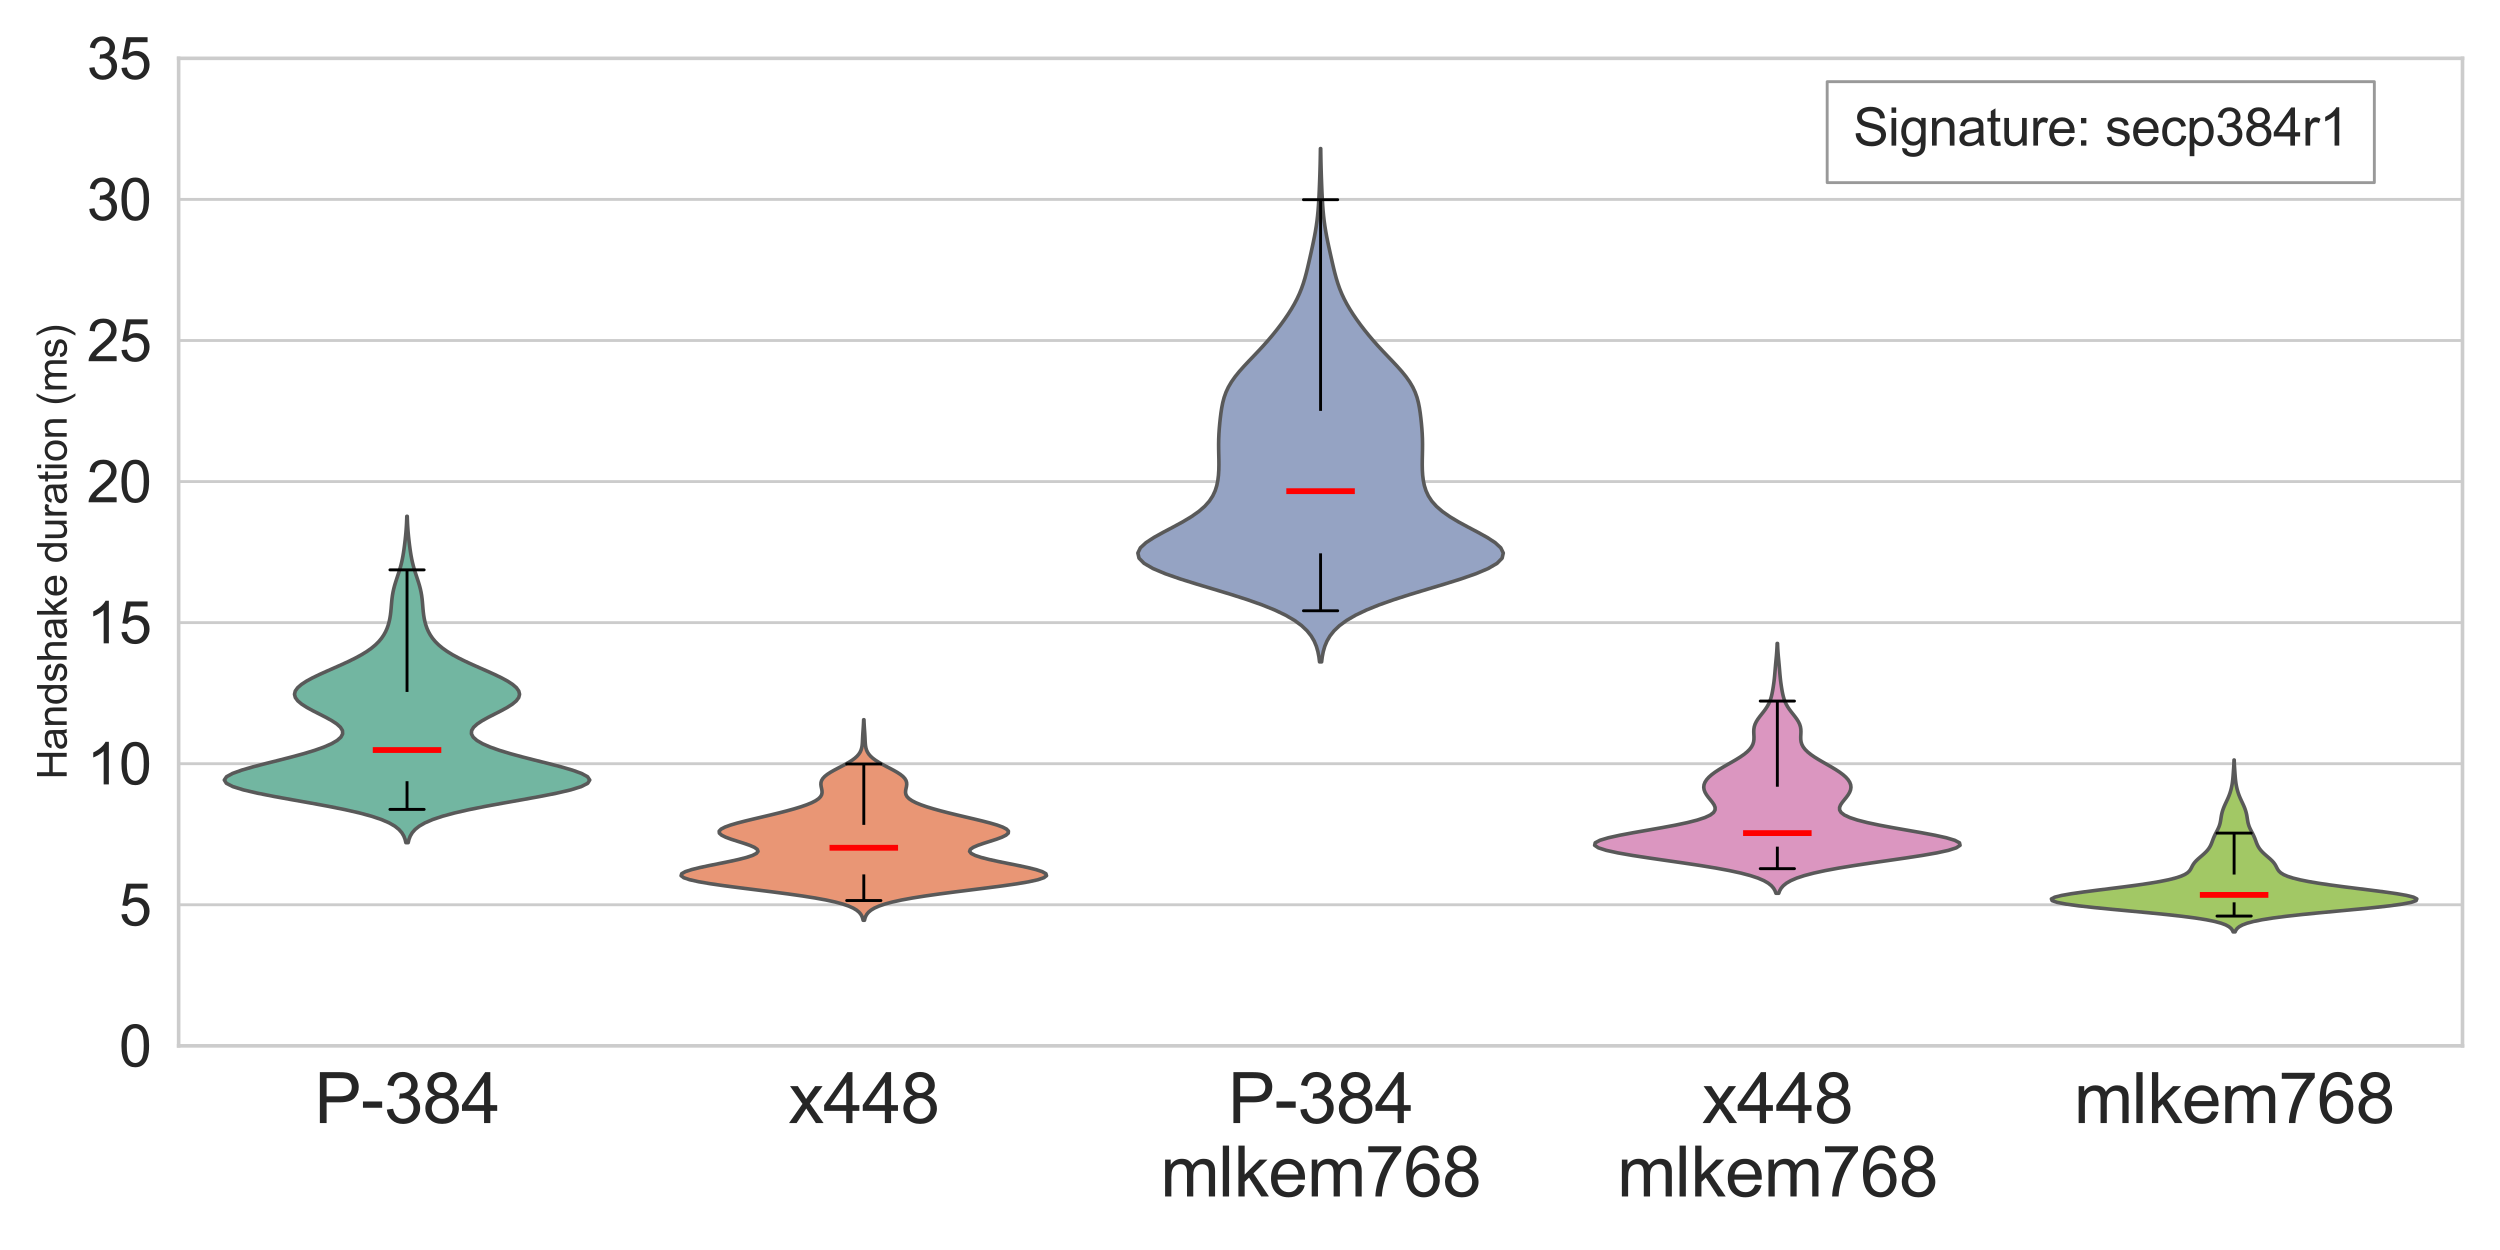 <?xml version="1.0" encoding="utf-8" standalone="no"?>
<!DOCTYPE svg PUBLIC "-//W3C//DTD SVG 1.1//EN"
  "http://www.w3.org/Graphics/SVG/1.1/DTD/svg11.dtd">
<svg xmlns:xlink="http://www.w3.org/1999/xlink" width="864pt" height="432pt" viewBox="0 0 864 432" xmlns="http://www.w3.org/2000/svg" version="1.1">
 <defs>
  <style type="text/css">*{stroke-linejoin: round; stroke-linecap: butt}</style>
 </defs>
 <g id="figure_1">
  <g id="patch_1">
   <path d="M 0 432 
L 864 432 
L 864 0 
L 0 0 
z
" style="fill: #ffffff"/>
  </g>
  <g id="axes_1">
   <g id="patch_2">
    <path d="M 61.74 361.444 
L 851.04 361.444 
L 851.04 20.16 
L 61.74 20.16 
z
" style="fill: #ffffff"/>
   </g>
   <g id="matplotlib.axis_1">
    <g id="xtick_1">
     <g id="text_1">
      <!-- P-384 -->
      <g style="fill: #262626" transform="translate(108.651 388.123) scale(0.24 -0.24)">
       <defs>
        <path id="ArialMT-50" d="M 494 0 
L 494 4581 
L 2222 4581 
Q 2678 4581 2919 4538 
Q 3256 4481 3484 4323 
Q 3713 4166 3852 3881 
Q 3991 3597 3991 3256 
Q 3991 2672 3619 2267 
Q 3247 1863 2275 1863 
L 1100 1863 
L 1100 0 
L 494 0 
z
M 1100 2403 
L 2284 2403 
Q 2872 2403 3119 2622 
Q 3366 2841 3366 3238 
Q 3366 3525 3220 3729 
Q 3075 3934 2838 4000 
Q 2684 4041 2272 4041 
L 1100 4041 
L 1100 2403 
z
" transform="scale(0.016)"/>
        <path id="ArialMT-2d" d="M 203 1375 
L 203 1941 
L 1931 1941 
L 1931 1375 
L 203 1375 
z
" transform="scale(0.016)"/>
        <path id="ArialMT-33" d="M 269 1209 
L 831 1284 
Q 928 806 1161 595 
Q 1394 384 1728 384 
Q 2125 384 2398 659 
Q 2672 934 2672 1341 
Q 2672 1728 2419 1979 
Q 2166 2231 1775 2231 
Q 1616 2231 1378 2169 
L 1441 2663 
Q 1497 2656 1531 2656 
Q 1891 2656 2178 2843 
Q 2466 3031 2466 3422 
Q 2466 3731 2256 3934 
Q 2047 4138 1716 4138 
Q 1388 4138 1169 3931 
Q 950 3725 888 3313 
L 325 3413 
Q 428 3978 793 4289 
Q 1159 4600 1703 4600 
Q 2078 4600 2393 4439 
Q 2709 4278 2876 4000 
Q 3044 3722 3044 3409 
Q 3044 3113 2884 2869 
Q 2725 2625 2413 2481 
Q 2819 2388 3044 2092 
Q 3269 1797 3269 1353 
Q 3269 753 2831 336 
Q 2394 -81 1725 -81 
Q 1122 -81 723 278 
Q 325 638 269 1209 
z
" transform="scale(0.016)"/>
        <path id="ArialMT-38" d="M 1131 2484 
Q 781 2613 612 2850 
Q 444 3088 444 3419 
Q 444 3919 803 4259 
Q 1163 4600 1759 4600 
Q 2359 4600 2725 4251 
Q 3091 3903 3091 3403 
Q 3091 3084 2923 2848 
Q 2756 2613 2416 2484 
Q 2838 2347 3058 2040 
Q 3278 1734 3278 1309 
Q 3278 722 2862 322 
Q 2447 -78 1769 -78 
Q 1091 -78 675 323 
Q 259 725 259 1325 
Q 259 1772 486 2073 
Q 713 2375 1131 2484 
z
M 1019 3438 
Q 1019 3113 1228 2906 
Q 1438 2700 1772 2700 
Q 2097 2700 2305 2904 
Q 2513 3109 2513 3406 
Q 2513 3716 2298 3927 
Q 2084 4138 1766 4138 
Q 1444 4138 1231 3931 
Q 1019 3725 1019 3438 
z
M 838 1322 
Q 838 1081 952 856 
Q 1066 631 1291 507 
Q 1516 384 1775 384 
Q 2178 384 2440 643 
Q 2703 903 2703 1303 
Q 2703 1709 2433 1975 
Q 2163 2241 1756 2241 
Q 1359 2241 1098 1978 
Q 838 1716 838 1322 
z
" transform="scale(0.016)"/>
        <path id="ArialMT-34" d="M 2069 0 
L 2069 1097 
L 81 1097 
L 81 1613 
L 2172 4581 
L 2631 4581 
L 2631 1613 
L 3250 1613 
L 3250 1097 
L 2631 1097 
L 2631 0 
L 2069 0 
z
M 2069 1613 
L 2069 3678 
L 634 1613 
L 2069 1613 
z
" transform="scale(0.016)"/>
       </defs>
       <use xlink:href="#ArialMT-50"/>
       <use xlink:href="#ArialMT-2d" transform="translate(66.699 0)"/>
       <use xlink:href="#ArialMT-33" transform="translate(100 0)"/>
       <use xlink:href="#ArialMT-38" transform="translate(155.615 0)"/>
       <use xlink:href="#ArialMT-34" transform="translate(211.23 0)"/>
      </g>
     </g>
    </g>
    <g id="xtick_2">
     <g id="text_2">
      <!-- x448 -->
      <g style="fill: #262626" transform="translate(272.511 388.123) scale(0.24 -0.24)">
       <defs>
        <path id="ArialMT-78" d="M 47 0 
L 1259 1725 
L 138 3319 
L 841 3319 
L 1350 2541 
Q 1494 2319 1581 2169 
Q 1719 2375 1834 2534 
L 2394 3319 
L 3066 3319 
L 1919 1756 
L 3153 0 
L 2463 0 
L 1781 1031 
L 1600 1309 
L 728 0 
L 47 0 
z
" transform="scale(0.016)"/>
       </defs>
       <use xlink:href="#ArialMT-78"/>
       <use xlink:href="#ArialMT-34" transform="translate(50 0)"/>
       <use xlink:href="#ArialMT-34" transform="translate(105.615 0)"/>
       <use xlink:href="#ArialMT-38" transform="translate(161.23 0)"/>
      </g>
     </g>
    </g>
    <g id="xtick_3">
     <g id="text_3">
      <!-- P-384 -->
      <g style="fill: #262626" transform="translate(424.371 388.123) scale(0.24 -0.24)">
       <use xlink:href="#ArialMT-50"/>
       <use xlink:href="#ArialMT-2d" transform="translate(66.699 0)"/>
       <use xlink:href="#ArialMT-33" transform="translate(100 0)"/>
       <use xlink:href="#ArialMT-38" transform="translate(155.615 0)"/>
       <use xlink:href="#ArialMT-34" transform="translate(211.23 0)"/>
      </g>
      <!-- mlkem768 -->
      <g style="fill: #262626" transform="translate(401.04 413.507) scale(0.24 -0.24)">
       <defs>
        <path id="ArialMT-6d" d="M 422 0 
L 422 3319 
L 925 3319 
L 925 2853 
Q 1081 3097 1340 3245 
Q 1600 3394 1931 3394 
Q 2300 3394 2536 3241 
Q 2772 3088 2869 2813 
Q 3263 3394 3894 3394 
Q 4388 3394 4653 3120 
Q 4919 2847 4919 2278 
L 4919 0 
L 4359 0 
L 4359 2091 
Q 4359 2428 4304 2576 
Q 4250 2725 4106 2815 
Q 3963 2906 3769 2906 
Q 3419 2906 3187 2673 
Q 2956 2441 2956 1928 
L 2956 0 
L 2394 0 
L 2394 2156 
Q 2394 2531 2256 2718 
Q 2119 2906 1806 2906 
Q 1569 2906 1367 2781 
Q 1166 2656 1075 2415 
Q 984 2175 984 1722 
L 984 0 
L 422 0 
z
" transform="scale(0.016)"/>
        <path id="ArialMT-6c" d="M 409 0 
L 409 4581 
L 972 4581 
L 972 0 
L 409 0 
z
" transform="scale(0.016)"/>
        <path id="ArialMT-6b" d="M 425 0 
L 425 4581 
L 988 4581 
L 988 1969 
L 2319 3319 
L 3047 3319 
L 1778 2088 
L 3175 0 
L 2481 0 
L 1384 1697 
L 988 1316 
L 988 0 
L 425 0 
z
" transform="scale(0.016)"/>
        <path id="ArialMT-65" d="M 2694 1069 
L 3275 997 
Q 3138 488 2766 206 
Q 2394 -75 1816 -75 
Q 1088 -75 661 373 
Q 234 822 234 1631 
Q 234 2469 665 2931 
Q 1097 3394 1784 3394 
Q 2450 3394 2872 2941 
Q 3294 2488 3294 1666 
Q 3294 1616 3291 1516 
L 816 1516 
Q 847 969 1125 678 
Q 1403 388 1819 388 
Q 2128 388 2347 550 
Q 2566 713 2694 1069 
z
M 847 1978 
L 2700 1978 
Q 2663 2397 2488 2606 
Q 2219 2931 1791 2931 
Q 1403 2931 1139 2672 
Q 875 2413 847 1978 
z
" transform="scale(0.016)"/>
        <path id="ArialMT-37" d="M 303 3981 
L 303 4522 
L 3269 4522 
L 3269 4084 
Q 2831 3619 2401 2847 
Q 1972 2075 1738 1259 
Q 1569 684 1522 0 
L 944 0 
Q 953 541 1156 1306 
Q 1359 2072 1739 2783 
Q 2119 3494 2547 3981 
L 303 3981 
z
" transform="scale(0.016)"/>
        <path id="ArialMT-36" d="M 3184 3459 
L 2625 3416 
Q 2550 3747 2413 3897 
Q 2184 4138 1850 4138 
Q 1581 4138 1378 3988 
Q 1113 3794 959 3422 
Q 806 3050 800 2363 
Q 1003 2672 1297 2822 
Q 1591 2972 1913 2972 
Q 2475 2972 2870 2558 
Q 3266 2144 3266 1488 
Q 3266 1056 3080 686 
Q 2894 316 2569 119 
Q 2244 -78 1831 -78 
Q 1128 -78 684 439 
Q 241 956 241 2144 
Q 241 3472 731 4075 
Q 1159 4600 1884 4600 
Q 2425 4600 2770 4297 
Q 3116 3994 3184 3459 
z
M 888 1484 
Q 888 1194 1011 928 
Q 1134 663 1356 523 
Q 1578 384 1822 384 
Q 2178 384 2434 671 
Q 2691 959 2691 1453 
Q 2691 1928 2437 2201 
Q 2184 2475 1800 2475 
Q 1419 2475 1153 2201 
Q 888 1928 888 1484 
z
" transform="scale(0.016)"/>
       </defs>
       <use xlink:href="#ArialMT-6d"/>
       <use xlink:href="#ArialMT-6c" transform="translate(83.301 0)"/>
       <use xlink:href="#ArialMT-6b" transform="translate(105.518 0)"/>
       <use xlink:href="#ArialMT-65" transform="translate(155.518 0)"/>
       <use xlink:href="#ArialMT-6d" transform="translate(211.133 0)"/>
       <use xlink:href="#ArialMT-37" transform="translate(294.434 0)"/>
       <use xlink:href="#ArialMT-36" transform="translate(350.049 0)"/>
       <use xlink:href="#ArialMT-38" transform="translate(405.664 0)"/>
      </g>
     </g>
    </g>
    <g id="xtick_4">
     <g id="text_4">
      <!-- x448 -->
      <g style="fill: #262626" transform="translate(588.231 388.123) scale(0.24 -0.24)">
       <use xlink:href="#ArialMT-78"/>
       <use xlink:href="#ArialMT-34" transform="translate(50 0)"/>
       <use xlink:href="#ArialMT-34" transform="translate(105.615 0)"/>
       <use xlink:href="#ArialMT-38" transform="translate(161.23 0)"/>
      </g>
      <!-- mlkem768 -->
      <g style="fill: #262626" transform="translate(558.9 413.507) scale(0.24 -0.24)">
       <use xlink:href="#ArialMT-6d"/>
       <use xlink:href="#ArialMT-6c" transform="translate(83.301 0)"/>
       <use xlink:href="#ArialMT-6b" transform="translate(105.518 0)"/>
       <use xlink:href="#ArialMT-65" transform="translate(155.518 0)"/>
       <use xlink:href="#ArialMT-6d" transform="translate(211.133 0)"/>
       <use xlink:href="#ArialMT-37" transform="translate(294.434 0)"/>
       <use xlink:href="#ArialMT-36" transform="translate(350.049 0)"/>
       <use xlink:href="#ArialMT-38" transform="translate(405.664 0)"/>
      </g>
     </g>
    </g>
    <g id="xtick_5">
     <g id="text_5">
      <!-- mlkem768 -->
      <g style="fill: #262626" transform="translate(716.76 388.123) scale(0.24 -0.24)">
       <use xlink:href="#ArialMT-6d"/>
       <use xlink:href="#ArialMT-6c" transform="translate(83.301 0)"/>
       <use xlink:href="#ArialMT-6b" transform="translate(105.518 0)"/>
       <use xlink:href="#ArialMT-65" transform="translate(155.518 0)"/>
       <use xlink:href="#ArialMT-6d" transform="translate(211.133 0)"/>
       <use xlink:href="#ArialMT-37" transform="translate(294.434 0)"/>
       <use xlink:href="#ArialMT-36" transform="translate(350.049 0)"/>
       <use xlink:href="#ArialMT-38" transform="translate(405.664 0)"/>
      </g>
     </g>
    </g>
   </g>
   <g id="matplotlib.axis_2">
    <g id="ytick_1">
     <g id="line2d_1">
      <path d="M 61.74 361.444 
L 851.04 361.444 
" clip-path="url(#p58a291a600)" style="fill: none; stroke: #cccccc; stroke-linecap: round"/>
     </g>
     <g id="text_6">
      <!-- 0 -->
      <g style="fill: #262626" transform="translate(41.118 368.602) scale(0.2 -0.2)">
       <defs>
        <path id="ArialMT-30" d="M 266 2259 
Q 266 3072 433 3567 
Q 600 4063 929 4331 
Q 1259 4600 1759 4600 
Q 2128 4600 2406 4451 
Q 2684 4303 2865 4023 
Q 3047 3744 3150 3342 
Q 3253 2941 3253 2259 
Q 3253 1453 3087 958 
Q 2922 463 2592 192 
Q 2263 -78 1759 -78 
Q 1097 -78 719 397 
Q 266 969 266 2259 
z
M 844 2259 
Q 844 1131 1108 757 
Q 1372 384 1759 384 
Q 2147 384 2411 759 
Q 2675 1134 2675 2259 
Q 2675 3391 2411 3762 
Q 2147 4134 1753 4134 
Q 1366 4134 1134 3806 
Q 844 3388 844 2259 
z
" transform="scale(0.016)"/>
       </defs>
       <use xlink:href="#ArialMT-30"/>
      </g>
     </g>
    </g>
    <g id="ytick_2">
     <g id="line2d_2">
      <path d="M 61.74 312.689 
L 851.04 312.689 
" clip-path="url(#p58a291a600)" style="fill: none; stroke: #cccccc; stroke-linecap: round"/>
     </g>
     <g id="text_7">
      <!-- 5 -->
      <g style="fill: #262626" transform="translate(41.118 319.847) scale(0.2 -0.2)">
       <defs>
        <path id="ArialMT-35" d="M 266 1200 
L 856 1250 
Q 922 819 1161 601 
Q 1400 384 1738 384 
Q 2144 384 2425 690 
Q 2706 997 2706 1503 
Q 2706 1984 2436 2262 
Q 2166 2541 1728 2541 
Q 1456 2541 1237 2417 
Q 1019 2294 894 2097 
L 366 2166 
L 809 4519 
L 3088 4519 
L 3088 3981 
L 1259 3981 
L 1013 2750 
Q 1425 3038 1878 3038 
Q 2478 3038 2890 2622 
Q 3303 2206 3303 1553 
Q 3303 931 2941 478 
Q 2500 -78 1738 -78 
Q 1113 -78 717 272 
Q 322 622 266 1200 
z
" transform="scale(0.016)"/>
       </defs>
       <use xlink:href="#ArialMT-35"/>
      </g>
     </g>
    </g>
    <g id="ytick_3">
     <g id="line2d_3">
      <path d="M 61.74 263.934 
L 851.04 263.934 
" clip-path="url(#p58a291a600)" style="fill: none; stroke: #cccccc; stroke-linecap: round"/>
     </g>
     <g id="text_8">
      <!-- 10 -->
      <g style="fill: #262626" transform="translate(29.996 271.092) scale(0.2 -0.2)">
       <defs>
        <path id="ArialMT-31" d="M 2384 0 
L 1822 0 
L 1822 3584 
Q 1619 3391 1289 3197 
Q 959 3003 697 2906 
L 697 3450 
Q 1169 3672 1522 3987 
Q 1875 4303 2022 4600 
L 2384 4600 
L 2384 0 
z
" transform="scale(0.016)"/>
       </defs>
       <use xlink:href="#ArialMT-31"/>
       <use xlink:href="#ArialMT-30" transform="translate(55.615 0)"/>
      </g>
     </g>
    </g>
    <g id="ytick_4">
     <g id="line2d_4">
      <path d="M 61.74 215.179 
L 851.04 215.179 
" clip-path="url(#p58a291a600)" style="fill: none; stroke: #cccccc; stroke-linecap: round"/>
     </g>
     <g id="text_9">
      <!-- 15 -->
      <g style="fill: #262626" transform="translate(29.996 222.337) scale(0.2 -0.2)">
       <use xlink:href="#ArialMT-31"/>
       <use xlink:href="#ArialMT-35" transform="translate(55.615 0)"/>
      </g>
     </g>
    </g>
    <g id="ytick_5">
     <g id="line2d_5">
      <path d="M 61.74 166.425 
L 851.04 166.425 
" clip-path="url(#p58a291a600)" style="fill: none; stroke: #cccccc; stroke-linecap: round"/>
     </g>
     <g id="text_10">
      <!-- 20 -->
      <g style="fill: #262626" transform="translate(29.996 173.582) scale(0.2 -0.2)">
       <defs>
        <path id="ArialMT-32" d="M 3222 541 
L 3222 0 
L 194 0 
Q 188 203 259 391 
Q 375 700 629 1000 
Q 884 1300 1366 1694 
Q 2113 2306 2375 2664 
Q 2638 3022 2638 3341 
Q 2638 3675 2398 3904 
Q 2159 4134 1775 4134 
Q 1369 4134 1125 3890 
Q 881 3647 878 3216 
L 300 3275 
Q 359 3922 746 4261 
Q 1134 4600 1788 4600 
Q 2447 4600 2831 4234 
Q 3216 3869 3216 3328 
Q 3216 3053 3103 2787 
Q 2991 2522 2730 2228 
Q 2469 1934 1863 1422 
Q 1356 997 1212 845 
Q 1069 694 975 541 
L 3222 541 
z
" transform="scale(0.016)"/>
       </defs>
       <use xlink:href="#ArialMT-32"/>
       <use xlink:href="#ArialMT-30" transform="translate(55.615 0)"/>
      </g>
     </g>
    </g>
    <g id="ytick_6">
     <g id="line2d_6">
      <path d="M 61.74 117.67 
L 851.04 117.67 
" clip-path="url(#p58a291a600)" style="fill: none; stroke: #cccccc; stroke-linecap: round"/>
     </g>
     <g id="text_11">
      <!-- 25 -->
      <g style="fill: #262626" transform="translate(29.996 124.828) scale(0.2 -0.2)">
       <use xlink:href="#ArialMT-32"/>
       <use xlink:href="#ArialMT-35" transform="translate(55.615 0)"/>
      </g>
     </g>
    </g>
    <g id="ytick_7">
     <g id="line2d_7">
      <path d="M 61.74 68.915 
L 851.04 68.915 
" clip-path="url(#p58a291a600)" style="fill: none; stroke: #cccccc; stroke-linecap: round"/>
     </g>
     <g id="text_12">
      <!-- 30 -->
      <g style="fill: #262626" transform="translate(29.996 76.073) scale(0.2 -0.2)">
       <use xlink:href="#ArialMT-33"/>
       <use xlink:href="#ArialMT-30" transform="translate(55.615 0)"/>
      </g>
     </g>
    </g>
    <g id="ytick_8">
     <g id="line2d_8">
      <path d="M 61.74 20.16 
L 851.04 20.16 
" clip-path="url(#p58a291a600)" style="fill: none; stroke: #cccccc; stroke-linecap: round"/>
     </g>
     <g id="text_13">
      <!-- 35 -->
      <g style="fill: #262626" transform="translate(29.996 27.318) scale(0.2 -0.2)">
       <use xlink:href="#ArialMT-33"/>
       <use xlink:href="#ArialMT-35" transform="translate(55.615 0)"/>
      </g>
     </g>
    </g>
    <g id="text_14">
     <!-- Handshake duration (ms) -->
     <g style="fill: #262626" transform="translate(23.05 269.389) rotate(-90) scale(0.14 -0.14)">
      <defs>
       <path id="ArialMT-48" d="M 513 0 
L 513 4581 
L 1119 4581 
L 1119 2700 
L 3500 2700 
L 3500 4581 
L 4106 4581 
L 4106 0 
L 3500 0 
L 3500 2159 
L 1119 2159 
L 1119 0 
L 513 0 
z
" transform="scale(0.016)"/>
       <path id="ArialMT-61" d="M 2588 409 
Q 2275 144 1986 34 
Q 1697 -75 1366 -75 
Q 819 -75 525 192 
Q 231 459 231 875 
Q 231 1119 342 1320 
Q 453 1522 633 1644 
Q 813 1766 1038 1828 
Q 1203 1872 1538 1913 
Q 2219 1994 2541 2106 
Q 2544 2222 2544 2253 
Q 2544 2597 2384 2738 
Q 2169 2928 1744 2928 
Q 1347 2928 1158 2789 
Q 969 2650 878 2297 
L 328 2372 
Q 403 2725 575 2942 
Q 747 3159 1072 3276 
Q 1397 3394 1825 3394 
Q 2250 3394 2515 3294 
Q 2781 3194 2906 3042 
Q 3031 2891 3081 2659 
Q 3109 2516 3109 2141 
L 3109 1391 
Q 3109 606 3145 398 
Q 3181 191 3288 0 
L 2700 0 
Q 2613 175 2588 409 
z
M 2541 1666 
Q 2234 1541 1622 1453 
Q 1275 1403 1131 1340 
Q 988 1278 909 1158 
Q 831 1038 831 891 
Q 831 666 1001 516 
Q 1172 366 1500 366 
Q 1825 366 2078 508 
Q 2331 650 2450 897 
Q 2541 1088 2541 1459 
L 2541 1666 
z
" transform="scale(0.016)"/>
       <path id="ArialMT-6e" d="M 422 0 
L 422 3319 
L 928 3319 
L 928 2847 
Q 1294 3394 1984 3394 
Q 2284 3394 2536 3286 
Q 2788 3178 2913 3003 
Q 3038 2828 3088 2588 
Q 3119 2431 3119 2041 
L 3119 0 
L 2556 0 
L 2556 2019 
Q 2556 2363 2490 2533 
Q 2425 2703 2258 2804 
Q 2091 2906 1866 2906 
Q 1506 2906 1245 2678 
Q 984 2450 984 1813 
L 984 0 
L 422 0 
z
" transform="scale(0.016)"/>
       <path id="ArialMT-64" d="M 2575 0 
L 2575 419 
Q 2259 -75 1647 -75 
Q 1250 -75 917 144 
Q 584 363 401 755 
Q 219 1147 219 1656 
Q 219 2153 384 2558 
Q 550 2963 881 3178 
Q 1213 3394 1622 3394 
Q 1922 3394 2156 3267 
Q 2391 3141 2538 2938 
L 2538 4581 
L 3097 4581 
L 3097 0 
L 2575 0 
z
M 797 1656 
Q 797 1019 1065 703 
Q 1334 388 1700 388 
Q 2069 388 2326 689 
Q 2584 991 2584 1609 
Q 2584 2291 2321 2609 
Q 2059 2928 1675 2928 
Q 1300 2928 1048 2622 
Q 797 2316 797 1656 
z
" transform="scale(0.016)"/>
       <path id="ArialMT-73" d="M 197 991 
L 753 1078 
Q 800 744 1014 566 
Q 1228 388 1613 388 
Q 2000 388 2187 545 
Q 2375 703 2375 916 
Q 2375 1106 2209 1216 
Q 2094 1291 1634 1406 
Q 1016 1563 777 1677 
Q 538 1791 414 1992 
Q 291 2194 291 2438 
Q 291 2659 392 2848 
Q 494 3038 669 3163 
Q 800 3259 1026 3326 
Q 1253 3394 1513 3394 
Q 1903 3394 2198 3281 
Q 2494 3169 2634 2976 
Q 2775 2784 2828 2463 
L 2278 2388 
Q 2241 2644 2061 2787 
Q 1881 2931 1553 2931 
Q 1166 2931 1000 2803 
Q 834 2675 834 2503 
Q 834 2394 903 2306 
Q 972 2216 1119 2156 
Q 1203 2125 1616 2013 
Q 2213 1853 2448 1751 
Q 2684 1650 2818 1456 
Q 2953 1263 2953 975 
Q 2953 694 2789 445 
Q 2625 197 2315 61 
Q 2006 -75 1616 -75 
Q 969 -75 630 194 
Q 291 463 197 991 
z
" transform="scale(0.016)"/>
       <path id="ArialMT-68" d="M 422 0 
L 422 4581 
L 984 4581 
L 984 2938 
Q 1378 3394 1978 3394 
Q 2347 3394 2619 3248 
Q 2891 3103 3008 2847 
Q 3125 2591 3125 2103 
L 3125 0 
L 2563 0 
L 2563 2103 
Q 2563 2525 2380 2717 
Q 2197 2909 1863 2909 
Q 1613 2909 1392 2779 
Q 1172 2650 1078 2428 
Q 984 2206 984 1816 
L 984 0 
L 422 0 
z
" transform="scale(0.016)"/>
       <path id="ArialMT-20" transform="scale(0.016)"/>
       <path id="ArialMT-75" d="M 2597 0 
L 2597 488 
Q 2209 -75 1544 -75 
Q 1250 -75 995 37 
Q 741 150 617 320 
Q 494 491 444 738 
Q 409 903 409 1263 
L 409 3319 
L 972 3319 
L 972 1478 
Q 972 1038 1006 884 
Q 1059 663 1231 536 
Q 1403 409 1656 409 
Q 1909 409 2131 539 
Q 2353 669 2445 892 
Q 2538 1116 2538 1541 
L 2538 3319 
L 3100 3319 
L 3100 0 
L 2597 0 
z
" transform="scale(0.016)"/>
       <path id="ArialMT-72" d="M 416 0 
L 416 3319 
L 922 3319 
L 922 2816 
Q 1116 3169 1280 3281 
Q 1444 3394 1641 3394 
Q 1925 3394 2219 3213 
L 2025 2691 
Q 1819 2813 1613 2813 
Q 1428 2813 1281 2702 
Q 1134 2591 1072 2394 
Q 978 2094 978 1738 
L 978 0 
L 416 0 
z
" transform="scale(0.016)"/>
       <path id="ArialMT-74" d="M 1650 503 
L 1731 6 
Q 1494 -44 1306 -44 
Q 1000 -44 831 53 
Q 663 150 594 308 
Q 525 466 525 972 
L 525 2881 
L 113 2881 
L 113 3319 
L 525 3319 
L 525 4141 
L 1084 4478 
L 1084 3319 
L 1650 3319 
L 1650 2881 
L 1084 2881 
L 1084 941 
Q 1084 700 1114 631 
Q 1144 563 1211 522 
Q 1278 481 1403 481 
Q 1497 481 1650 503 
z
" transform="scale(0.016)"/>
       <path id="ArialMT-69" d="M 425 3934 
L 425 4581 
L 988 4581 
L 988 3934 
L 425 3934 
z
M 425 0 
L 425 3319 
L 988 3319 
L 988 0 
L 425 0 
z
" transform="scale(0.016)"/>
       <path id="ArialMT-6f" d="M 213 1659 
Q 213 2581 725 3025 
Q 1153 3394 1769 3394 
Q 2453 3394 2887 2945 
Q 3322 2497 3322 1706 
Q 3322 1066 3130 698 
Q 2938 331 2570 128 
Q 2203 -75 1769 -75 
Q 1072 -75 642 372 
Q 213 819 213 1659 
z
M 791 1659 
Q 791 1022 1069 705 
Q 1347 388 1769 388 
Q 2188 388 2466 706 
Q 2744 1025 2744 1678 
Q 2744 2294 2464 2611 
Q 2184 2928 1769 2928 
Q 1347 2928 1069 2612 
Q 791 2297 791 1659 
z
" transform="scale(0.016)"/>
       <path id="ArialMT-28" d="M 1497 -1347 
Q 1031 -759 709 28 
Q 388 816 388 1659 
Q 388 2403 628 3084 
Q 909 3875 1497 4659 
L 1900 4659 
Q 1522 4009 1400 3731 
Q 1209 3300 1100 2831 
Q 966 2247 966 1656 
Q 966 153 1900 -1347 
L 1497 -1347 
z
" transform="scale(0.016)"/>
       <path id="ArialMT-29" d="M 791 -1347 
L 388 -1347 
Q 1322 153 1322 1656 
Q 1322 2244 1188 2822 
Q 1081 3291 891 3722 
Q 769 4003 388 4659 
L 791 4659 
Q 1378 3875 1659 3084 
Q 1900 2403 1900 1659 
Q 1900 816 1576 28 
Q 1253 -759 791 -1347 
z
" transform="scale(0.016)"/>
      </defs>
      <use xlink:href="#ArialMT-48"/>
      <use xlink:href="#ArialMT-61" transform="translate(72.217 0)"/>
      <use xlink:href="#ArialMT-6e" transform="translate(127.832 0)"/>
      <use xlink:href="#ArialMT-64" transform="translate(183.447 0)"/>
      <use xlink:href="#ArialMT-73" transform="translate(239.062 0)"/>
      <use xlink:href="#ArialMT-68" transform="translate(289.062 0)"/>
      <use xlink:href="#ArialMT-61" transform="translate(344.678 0)"/>
      <use xlink:href="#ArialMT-6b" transform="translate(400.293 0)"/>
      <use xlink:href="#ArialMT-65" transform="translate(450.293 0)"/>
      <use xlink:href="#ArialMT-20" transform="translate(505.908 0)"/>
      <use xlink:href="#ArialMT-64" transform="translate(533.691 0)"/>
      <use xlink:href="#ArialMT-75" transform="translate(589.307 0)"/>
      <use xlink:href="#ArialMT-72" transform="translate(644.922 0)"/>
      <use xlink:href="#ArialMT-61" transform="translate(678.223 0)"/>
      <use xlink:href="#ArialMT-74" transform="translate(733.838 0)"/>
      <use xlink:href="#ArialMT-69" transform="translate(761.621 0)"/>
      <use xlink:href="#ArialMT-6f" transform="translate(783.838 0)"/>
      <use xlink:href="#ArialMT-6e" transform="translate(839.453 0)"/>
      <use xlink:href="#ArialMT-20" transform="translate(895.068 0)"/>
      <use xlink:href="#ArialMT-28" transform="translate(922.852 0)"/>
      <use xlink:href="#ArialMT-6d" transform="translate(956.152 0)"/>
      <use xlink:href="#ArialMT-73" transform="translate(1039.453 0)"/>
      <use xlink:href="#ArialMT-29" transform="translate(1089.453 0)"/>
     </g>
    </g>
   </g>
   <g id="FillBetweenPolyCollection_1">
    <defs>
     <path id="mf3ac8840b8" d="M 141.069 -140.784 
L 140.271 -140.784 
L 139.993 -141.923 
L 139.552 -143.062 
L 138.878 -144.201 
L 137.88 -145.34 
L 136.452 -146.48 
L 134.478 -147.619 
L 131.844 -148.758 
L 128.458 -149.897 
L 124.268 -151.036 
L 119.288 -152.175 
L 113.614 -153.315 
L 107.436 -154.454 
L 101.034 -155.593 
L 94.761 -156.732 
L 89 -157.871 
L 84.131 -159.01 
L 80.47 -160.15 
L 78.237 -161.289 
L 77.526 -162.428 
L 78.295 -163.567 
L 80.383 -164.706 
L 83.54 -165.845 
L 87.464 -166.985 
L 91.841 -168.124 
L 96.38 -169.263 
L 100.831 -170.402 
L 104.999 -171.541 
L 108.738 -172.68 
L 111.946 -173.819 
L 114.555 -174.959 
L 116.518 -176.098 
L 117.808 -177.237 
L 118.417 -178.376 
L 118.355 -179.515 
L 117.661 -180.654 
L 116.404 -181.794 
L 114.683 -182.933 
L 112.631 -184.072 
L 110.402 -185.211 
L 108.161 -186.35 
L 106.075 -187.489 
L 104.29 -188.629 
L 102.928 -189.768 
L 102.075 -190.907 
L 101.778 -192.046 
L 102.049 -193.185 
L 102.865 -194.324 
L 104.179 -195.464 
L 105.924 -196.603 
L 108.019 -197.742 
L 110.374 -198.881 
L 112.893 -200.02 
L 115.483 -201.159 
L 118.052 -202.299 
L 120.523 -203.438 
L 122.829 -204.577 
L 124.925 -205.716 
L 126.782 -206.855 
L 128.392 -207.994 
L 129.762 -209.134 
L 130.908 -210.273 
L 131.855 -211.412 
L 132.63 -212.551 
L 133.26 -213.69 
L 133.766 -214.829 
L 134.17 -215.969 
L 134.487 -217.108 
L 134.732 -218.247 
L 134.918 -219.386 
L 135.058 -220.525 
L 135.167 -221.664 
L 135.26 -222.804 
L 135.356 -223.943 
L 135.472 -225.082 
L 135.624 -226.221 
L 135.823 -227.36 
L 136.073 -228.499 
L 136.374 -229.639 
L 136.716 -230.778 
L 137.086 -231.917 
L 137.465 -233.056 
L 137.838 -234.195 
L 138.19 -235.334 
L 138.511 -236.474 
L 138.795 -237.613 
L 139.044 -238.752 
L 139.26 -239.891 
L 139.449 -241.03 
L 139.619 -242.169 
L 139.773 -243.309 
L 139.915 -244.448 
L 140.046 -245.587 
L 140.166 -246.726 
L 140.273 -247.865 
L 140.366 -249.004 
L 140.445 -250.144 
L 140.509 -251.283 
L 140.558 -252.422 
L 140.595 -253.561 
L 140.745 -253.561 
L 140.745 -253.561 
L 140.782 -252.422 
L 140.831 -251.283 
L 140.895 -250.144 
L 140.974 -249.004 
L 141.067 -247.865 
L 141.174 -246.726 
L 141.294 -245.587 
L 141.425 -244.448 
L 141.567 -243.309 
L 141.721 -242.169 
L 141.891 -241.03 
L 142.08 -239.891 
L 142.296 -238.752 
L 142.545 -237.613 
L 142.829 -236.474 
L 143.15 -235.334 
L 143.502 -234.195 
L 143.875 -233.056 
L 144.254 -231.917 
L 144.624 -230.778 
L 144.966 -229.639 
L 145.267 -228.499 
L 145.517 -227.36 
L 145.716 -226.221 
L 145.868 -225.082 
L 145.984 -223.943 
L 146.08 -222.804 
L 146.173 -221.664 
L 146.282 -220.525 
L 146.422 -219.386 
L 146.608 -218.247 
L 146.853 -217.108 
L 147.17 -215.969 
L 147.574 -214.829 
L 148.08 -213.69 
L 148.71 -212.551 
L 149.485 -211.412 
L 150.432 -210.273 
L 151.578 -209.134 
L 152.948 -207.994 
L 154.558 -206.855 
L 156.415 -205.716 
L 158.511 -204.577 
L 160.817 -203.438 
L 163.288 -202.299 
L 165.857 -201.159 
L 168.447 -200.02 
L 170.966 -198.881 
L 173.321 -197.742 
L 175.416 -196.603 
L 177.161 -195.464 
L 178.475 -194.324 
L 179.291 -193.185 
L 179.562 -192.046 
L 179.265 -190.907 
L 178.412 -189.768 
L 177.05 -188.629 
L 175.265 -187.489 
L 173.179 -186.35 
L 170.938 -185.211 
L 168.709 -184.072 
L 166.657 -182.933 
L 164.936 -181.794 
L 163.679 -180.654 
L 162.985 -179.515 
L 162.923 -178.376 
L 163.532 -177.237 
L 164.822 -176.098 
L 166.785 -174.959 
L 169.394 -173.819 
L 172.602 -172.68 
L 176.341 -171.541 
L 180.509 -170.402 
L 184.96 -169.263 
L 189.499 -168.124 
L 193.876 -166.985 
L 197.8 -165.845 
L 200.957 -164.706 
L 203.045 -163.567 
L 203.814 -162.428 
L 203.103 -161.289 
L 200.87 -160.15 
L 197.209 -159.01 
L 192.34 -157.871 
L 186.579 -156.732 
L 180.306 -155.593 
L 173.904 -154.454 
L 167.726 -153.315 
L 162.052 -152.175 
L 157.072 -151.036 
L 152.882 -149.897 
L 149.496 -148.758 
L 146.862 -147.619 
L 144.888 -146.48 
L 143.46 -145.34 
L 142.462 -144.201 
L 141.788 -143.062 
L 141.347 -141.923 
L 141.069 -140.784 
z
" style="stroke: #595959; stroke-width: 1.25"/>
    </defs>
    <g clip-path="url(#p58a291a600)">
     <use xlink:href="#mf3ac8840b8" x="0" y="432" style="fill: #72b6a1; stroke: #595959; stroke-width: 1.25"/>
    </g>
   </g>
   <g id="FillBetweenPolyCollection_2">
    <defs>
     <path id="mbfe7cc0270" d="M 298.768 -113.961 
L 298.292 -113.961 
L 298.126 -114.661 
L 297.864 -115.361 
L 297.465 -116.061 
L 296.877 -116.761 
L 296.035 -117.461 
L 294.869 -118.161 
L 293.299 -118.861 
L 291.251 -119.561 
L 288.656 -120.261 
L 285.464 -120.961 
L 281.655 -121.661 
L 277.248 -122.361 
L 272.312 -123.061 
L 266.968 -123.761 
L 261.393 -124.461 
L 255.807 -125.161 
L 250.461 -125.861 
L 245.617 -126.561 
L 241.517 -127.261 
L 238.365 -127.961 
L 236.301 -128.661 
L 235.386 -129.361 
L 235.604 -130.061 
L 236.86 -130.762 
L 239 -131.462 
L 241.821 -132.162 
L 245.094 -132.862 
L 248.575 -133.562 
L 252.026 -134.262 
L 255.22 -134.962 
L 257.955 -135.662 
L 260.063 -136.362 
L 261.423 -137.062 
L 261.972 -137.762 
L 261.71 -138.462 
L 260.707 -139.162 
L 259.096 -139.862 
L 257.067 -140.562 
L 254.847 -141.262 
L 252.677 -141.962 
L 250.79 -142.662 
L 249.385 -143.362 
L 248.609 -144.062 
L 248.545 -144.762 
L 249.208 -145.462 
L 250.55 -146.162 
L 252.477 -146.862 
L 254.861 -147.562 
L 257.567 -148.263 
L 260.46 -148.963 
L 263.428 -149.663 
L 266.378 -150.363 
L 269.237 -151.063 
L 271.952 -151.763 
L 274.476 -152.463 
L 276.766 -153.163 
L 278.782 -153.863 
L 280.489 -154.563 
L 281.86 -155.263 
L 282.885 -155.963 
L 283.576 -156.663 
L 283.965 -157.363 
L 284.108 -158.063 
L 284.074 -158.763 
L 283.941 -159.463 
L 283.791 -160.163 
L 283.7 -160.863 
L 283.734 -161.563 
L 283.945 -162.263 
L 284.369 -162.963 
L 285.02 -163.663 
L 285.894 -164.363 
L 286.963 -165.063 
L 288.184 -165.763 
L 289.5 -166.464 
L 290.848 -167.164 
L 292.164 -167.864 
L 293.394 -168.564 
L 294.493 -169.264 
L 295.433 -169.964 
L 296.204 -170.664 
L 296.806 -171.364 
L 297.255 -172.064 
L 297.573 -172.764 
L 297.785 -173.464 
L 297.919 -174.164 
L 298 -174.864 
L 298.05 -175.564 
L 298.085 -176.264 
L 298.116 -176.964 
L 298.152 -177.664 
L 298.193 -178.364 
L 298.239 -179.064 
L 298.289 -179.764 
L 298.337 -180.464 
L 298.382 -181.164 
L 298.421 -181.864 
L 298.453 -182.564 
L 298.478 -183.264 
L 298.582 -183.264 
L 298.582 -183.264 
L 298.607 -182.564 
L 298.639 -181.864 
L 298.678 -181.164 
L 298.723 -180.464 
L 298.771 -179.764 
L 298.821 -179.064 
L 298.867 -178.364 
L 298.908 -177.664 
L 298.944 -176.964 
L 298.975 -176.264 
L 299.01 -175.564 
L 299.06 -174.864 
L 299.141 -174.164 
L 299.275 -173.464 
L 299.487 -172.764 
L 299.805 -172.064 
L 300.254 -171.364 
L 300.856 -170.664 
L 301.627 -169.964 
L 302.567 -169.264 
L 303.666 -168.564 
L 304.896 -167.864 
L 306.212 -167.164 
L 307.56 -166.464 
L 308.876 -165.763 
L 310.097 -165.063 
L 311.166 -164.363 
L 312.04 -163.663 
L 312.691 -162.963 
L 313.115 -162.263 
L 313.326 -161.563 
L 313.36 -160.863 
L 313.269 -160.163 
L 313.119 -159.463 
L 312.986 -158.763 
L 312.952 -158.063 
L 313.095 -157.363 
L 313.484 -156.663 
L 314.175 -155.963 
L 315.2 -155.263 
L 316.571 -154.563 
L 318.278 -153.863 
L 320.294 -153.163 
L 322.584 -152.463 
L 325.108 -151.763 
L 327.823 -151.063 
L 330.682 -150.363 
L 333.632 -149.663 
L 336.6 -148.963 
L 339.493 -148.263 
L 342.199 -147.562 
L 344.583 -146.862 
L 346.51 -146.162 
L 347.852 -145.462 
L 348.515 -144.762 
L 348.451 -144.062 
L 347.675 -143.362 
L 346.27 -142.662 
L 344.383 -141.962 
L 342.213 -141.262 
L 339.993 -140.562 
L 337.964 -139.862 
L 336.353 -139.162 
L 335.35 -138.462 
L 335.088 -137.762 
L 335.637 -137.062 
L 336.997 -136.362 
L 339.105 -135.662 
L 341.84 -134.962 
L 345.034 -134.262 
L 348.485 -133.562 
L 351.966 -132.862 
L 355.239 -132.162 
L 358.06 -131.462 
L 360.2 -130.762 
L 361.456 -130.061 
L 361.674 -129.361 
L 360.759 -128.661 
L 358.695 -127.961 
L 355.543 -127.261 
L 351.443 -126.561 
L 346.599 -125.861 
L 341.253 -125.161 
L 335.667 -124.461 
L 330.092 -123.761 
L 324.748 -123.061 
L 319.812 -122.361 
L 315.405 -121.661 
L 311.596 -120.961 
L 308.404 -120.261 
L 305.809 -119.561 
L 303.761 -118.861 
L 302.191 -118.161 
L 301.025 -117.461 
L 300.183 -116.761 
L 299.595 -116.061 
L 299.196 -115.361 
L 298.934 -114.661 
L 298.768 -113.961 
z
" style="stroke: #595959; stroke-width: 1.25"/>
    </defs>
    <g clip-path="url(#p58a291a600)">
     <use xlink:href="#mbfe7cc0270" x="0" y="432" style="fill: #e99675; stroke: #595959; stroke-width: 1.25"/>
    </g>
   </g>
   <g id="FillBetweenPolyCollection_3">
    <defs>
     <path id="m2059af9121" d="M 456.746 -203.254 
L 456.034 -203.254 
L 455.804 -205.046 
L 455.454 -206.838 
L 454.935 -208.63 
L 454.188 -210.422 
L 453.142 -212.214 
L 451.717 -214.006 
L 449.825 -215.797 
L 447.382 -217.589 
L 444.312 -219.381 
L 440.566 -221.173 
L 436.134 -222.965 
L 431.065 -224.757 
L 425.477 -226.549 
L 419.562 -228.341 
L 413.584 -230.132 
L 407.858 -231.924 
L 402.719 -233.716 
L 398.483 -235.508 
L 395.406 -237.3 
L 393.648 -239.092 
L 393.246 -240.884 
L 394.116 -242.675 
L 396.061 -244.467 
L 398.806 -246.259 
L 402.033 -248.051 
L 405.432 -249.843 
L 408.729 -251.635 
L 411.72 -253.427 
L 414.277 -255.219 
L 416.348 -257.01 
L 417.945 -258.802 
L 419.121 -260.594 
L 419.954 -262.386 
L 420.519 -264.178 
L 420.885 -265.97 
L 421.106 -267.762 
L 421.219 -269.553 
L 421.256 -271.345 
L 421.242 -273.137 
L 421.203 -274.929 
L 421.167 -276.721 
L 421.156 -278.513 
L 421.185 -280.305 
L 421.262 -282.097 
L 421.384 -283.888 
L 421.543 -285.68 
L 421.732 -287.472 
L 421.955 -289.264 
L 422.228 -291.056 
L 422.582 -292.848 
L 423.056 -294.64 
L 423.695 -296.431 
L 424.531 -298.223 
L 425.583 -300.015 
L 426.847 -301.807 
L 428.297 -303.599 
L 429.889 -305.391 
L 431.568 -307.183 
L 433.282 -308.975 
L 434.984 -310.766 
L 436.64 -312.558 
L 438.232 -314.35 
L 439.751 -316.142 
L 441.198 -317.934 
L 442.573 -319.726 
L 443.877 -321.518 
L 445.105 -323.309 
L 446.247 -325.101 
L 447.294 -326.893 
L 448.237 -328.685 
L 449.071 -330.477 
L 449.799 -332.269 
L 450.429 -334.061 
L 450.977 -335.853 
L 451.462 -337.644 
L 451.905 -339.436 
L 452.323 -341.228 
L 452.729 -343.02 
L 453.129 -344.812 
L 453.522 -346.604 
L 453.904 -348.396 
L 454.265 -350.187 
L 454.596 -351.979 
L 454.889 -353.771 
L 455.141 -355.563 
L 455.35 -357.355 
L 455.521 -359.147 
L 455.658 -360.939 
L 455.77 -362.731 
L 455.864 -364.522 
L 455.946 -366.314 
L 456.019 -368.106 
L 456.085 -369.898 
L 456.146 -371.69 
L 456.2 -373.482 
L 456.247 -375.274 
L 456.286 -377.065 
L 456.317 -378.857 
L 456.341 -380.649 
L 456.439 -380.649 
L 456.439 -380.649 
L 456.463 -378.857 
L 456.494 -377.065 
L 456.533 -375.274 
L 456.58 -373.482 
L 456.634 -371.69 
L 456.695 -369.898 
L 456.761 -368.106 
L 456.834 -366.314 
L 456.916 -364.522 
L 457.01 -362.731 
L 457.122 -360.939 
L 457.259 -359.147 
L 457.43 -357.355 
L 457.639 -355.563 
L 457.891 -353.771 
L 458.184 -351.979 
L 458.515 -350.187 
L 458.876 -348.396 
L 459.258 -346.604 
L 459.651 -344.812 
L 460.051 -343.02 
L 460.457 -341.228 
L 460.875 -339.436 
L 461.318 -337.644 
L 461.803 -335.853 
L 462.351 -334.061 
L 462.981 -332.269 
L 463.709 -330.477 
L 464.543 -328.685 
L 465.486 -326.893 
L 466.533 -325.101 
L 467.675 -323.309 
L 468.903 -321.518 
L 470.207 -319.726 
L 471.582 -317.934 
L 473.029 -316.142 
L 474.548 -314.35 
L 476.14 -312.558 
L 477.796 -310.766 
L 479.498 -308.975 
L 481.212 -307.183 
L 482.891 -305.391 
L 484.483 -303.599 
L 485.933 -301.807 
L 487.197 -300.015 
L 488.249 -298.223 
L 489.085 -296.431 
L 489.724 -294.64 
L 490.198 -292.848 
L 490.552 -291.056 
L 490.825 -289.264 
L 491.048 -287.472 
L 491.237 -285.68 
L 491.396 -283.888 
L 491.518 -282.097 
L 491.595 -280.305 
L 491.624 -278.513 
L 491.613 -276.721 
L 491.577 -274.929 
L 491.538 -273.137 
L 491.524 -271.345 
L 491.561 -269.553 
L 491.674 -267.762 
L 491.895 -265.97 
L 492.261 -264.178 
L 492.826 -262.386 
L 493.659 -260.594 
L 494.835 -258.802 
L 496.432 -257.01 
L 498.503 -255.219 
L 501.06 -253.427 
L 504.051 -251.635 
L 507.348 -249.843 
L 510.747 -248.051 
L 513.974 -246.259 
L 516.719 -244.467 
L 518.664 -242.675 
L 519.534 -240.884 
L 519.132 -239.092 
L 517.374 -237.3 
L 514.297 -235.508 
L 510.061 -233.716 
L 504.922 -231.924 
L 499.196 -230.132 
L 493.218 -228.341 
L 487.303 -226.549 
L 481.715 -224.757 
L 476.646 -222.965 
L 472.214 -221.173 
L 468.468 -219.381 
L 465.398 -217.589 
L 462.955 -215.797 
L 461.063 -214.006 
L 459.638 -212.214 
L 458.592 -210.422 
L 457.845 -208.63 
L 457.326 -206.838 
L 456.976 -205.046 
L 456.746 -203.254 
z
" style="stroke: #595959; stroke-width: 1.25"/>
    </defs>
    <g clip-path="url(#p58a291a600)">
     <use xlink:href="#m2059af9121" x="0" y="432" style="fill: #95a3c3; stroke: #595959; stroke-width: 1.25"/>
    </g>
   </g>
   <g id="FillBetweenPolyCollection_4">
    <defs>
     <path id="m8dc9fe3c38" d="M 614.73 -123.289 
L 613.77 -123.289 
L 613.444 -124.161 
L 612.94 -125.033 
L 612.189 -125.905 
L 611.108 -126.777 
L 609.602 -127.649 
L 607.577 -128.521 
L 604.946 -129.394 
L 601.639 -130.266 
L 597.625 -131.138 
L 592.921 -132.01 
L 587.603 -132.882 
L 581.82 -133.754 
L 575.786 -134.626 
L 569.778 -135.498 
L 564.115 -136.37 
L 559.131 -137.242 
L 555.14 -138.114 
L 552.407 -138.986 
L 551.106 -139.858 
L 551.305 -140.731 
L 552.951 -141.603 
L 555.876 -142.475 
L 559.817 -143.347 
L 564.449 -144.219 
L 569.418 -145.091 
L 574.38 -145.963 
L 579.034 -146.835 
L 583.147 -147.707 
L 586.561 -148.579 
L 589.201 -149.451 
L 591.064 -150.323 
L 592.205 -151.195 
L 592.724 -152.068 
L 592.744 -152.94 
L 592.4 -153.812 
L 591.821 -154.684 
L 591.127 -155.556 
L 590.42 -156.428 
L 589.78 -157.3 
L 589.272 -158.172 
L 588.94 -159.044 
L 588.814 -159.916 
L 588.911 -160.788 
L 589.239 -161.66 
L 589.796 -162.532 
L 590.576 -163.405 
L 591.563 -164.277 
L 592.736 -165.149 
L 594.064 -166.021 
L 595.507 -166.893 
L 597.019 -167.765 
L 598.547 -168.637 
L 600.036 -169.509 
L 601.434 -170.381 
L 602.692 -171.253 
L 603.774 -172.125 
L 604.654 -172.997 
L 605.321 -173.869 
L 605.779 -174.742 
L 606.048 -175.614 
L 606.163 -176.486 
L 606.172 -177.358 
L 606.13 -178.23 
L 606.097 -179.102 
L 606.13 -179.974 
L 606.272 -180.846 
L 606.549 -181.718 
L 606.969 -182.59 
L 607.514 -183.462 
L 608.153 -184.334 
L 608.839 -185.206 
L 609.526 -186.079 
L 610.171 -186.951 
L 610.745 -187.823 
L 611.23 -188.695 
L 611.625 -189.567 
L 611.941 -190.439 
L 612.192 -191.311 
L 612.396 -192.183 
L 612.57 -193.055 
L 612.724 -193.927 
L 612.864 -194.799 
L 612.991 -195.671 
L 613.106 -196.543 
L 613.207 -197.416 
L 613.296 -198.288 
L 613.375 -199.16 
L 613.449 -200.032 
L 613.522 -200.904 
L 613.597 -201.776 
L 613.676 -202.648 
L 613.757 -203.52 
L 613.84 -204.392 
L 613.92 -205.264 
L 613.993 -206.136 
L 614.058 -207.008 
L 614.111 -207.88 
L 614.154 -208.753 
L 614.186 -209.625 
L 614.314 -209.625 
L 614.314 -209.625 
L 614.346 -208.753 
L 614.389 -207.88 
L 614.442 -207.008 
L 614.507 -206.136 
L 614.58 -205.264 
L 614.66 -204.392 
L 614.743 -203.52 
L 614.824 -202.648 
L 614.903 -201.776 
L 614.978 -200.904 
L 615.051 -200.032 
L 615.125 -199.16 
L 615.204 -198.288 
L 615.293 -197.416 
L 615.394 -196.543 
L 615.509 -195.671 
L 615.636 -194.799 
L 615.776 -193.927 
L 615.93 -193.055 
L 616.104 -192.183 
L 616.308 -191.311 
L 616.559 -190.439 
L 616.875 -189.567 
L 617.27 -188.695 
L 617.755 -187.823 
L 618.329 -186.951 
L 618.974 -186.079 
L 619.661 -185.206 
L 620.347 -184.334 
L 620.986 -183.462 
L 621.531 -182.59 
L 621.951 -181.718 
L 622.228 -180.846 
L 622.37 -179.974 
L 622.403 -179.102 
L 622.37 -178.23 
L 622.328 -177.358 
L 622.337 -176.486 
L 622.452 -175.614 
L 622.721 -174.742 
L 623.179 -173.869 
L 623.846 -172.997 
L 624.726 -172.125 
L 625.808 -171.253 
L 627.066 -170.381 
L 628.464 -169.509 
L 629.953 -168.637 
L 631.481 -167.765 
L 632.993 -166.893 
L 634.436 -166.021 
L 635.764 -165.149 
L 636.937 -164.277 
L 637.924 -163.405 
L 638.704 -162.532 
L 639.261 -161.66 
L 639.589 -160.788 
L 639.686 -159.916 
L 639.56 -159.044 
L 639.228 -158.172 
L 638.72 -157.3 
L 638.08 -156.428 
L 637.373 -155.556 
L 636.679 -154.684 
L 636.1 -153.812 
L 635.756 -152.94 
L 635.776 -152.068 
L 636.295 -151.195 
L 637.436 -150.323 
L 639.299 -149.451 
L 641.939 -148.579 
L 645.353 -147.707 
L 649.466 -146.835 
L 654.12 -145.963 
L 659.082 -145.091 
L 664.051 -144.219 
L 668.683 -143.347 
L 672.624 -142.475 
L 675.549 -141.603 
L 677.195 -140.731 
L 677.394 -139.858 
L 676.093 -138.986 
L 673.36 -138.114 
L 669.369 -137.242 
L 664.385 -136.37 
L 658.722 -135.498 
L 652.714 -134.626 
L 646.68 -133.754 
L 640.897 -132.882 
L 635.579 -132.01 
L 630.875 -131.138 
L 626.861 -130.266 
L 623.554 -129.394 
L 620.923 -128.521 
L 618.898 -127.649 
L 617.392 -126.777 
L 616.311 -125.905 
L 615.56 -125.033 
L 615.056 -124.161 
L 614.73 -123.289 
z
" style="stroke: #595959; stroke-width: 1.25"/>
    </defs>
    <g clip-path="url(#p58a291a600)">
     <use xlink:href="#m8dc9fe3c38" x="0" y="432" style="fill: #db96c0; stroke: #595959; stroke-width: 1.25"/>
    </g>
   </g>
   <g id="FillBetweenPolyCollection_5">
    <defs>
     <path id="m9e1c9b874d" d="M 772.449 -109.94 
L 771.771 -109.94 
L 771.497 -110.54 
L 771.044 -111.14 
L 770.324 -111.74 
L 769.23 -112.34 
L 767.637 -112.94 
L 765.415 -113.54 
L 762.449 -114.14 
L 758.662 -114.74 
L 754.037 -115.34 
L 748.643 -115.941 
L 742.64 -116.541 
L 736.279 -117.141 
L 729.883 -117.741 
L 723.811 -118.341 
L 718.425 -118.941 
L 714.047 -119.541 
L 710.926 -120.141 
L 709.217 -120.741 
L 708.966 -121.341 
L 710.116 -121.941 
L 712.515 -122.541 
L 715.939 -123.141 
L 720.117 -123.741 
L 724.757 -124.341 
L 729.578 -124.941 
L 734.33 -125.541 
L 738.808 -126.141 
L 742.865 -126.741 
L 746.405 -127.341 
L 749.38 -127.941 
L 751.784 -128.541 
L 753.644 -129.141 
L 755.016 -129.741 
L 755.977 -130.341 
L 756.621 -130.941 
L 757.053 -131.541 
L 757.376 -132.141 
L 757.68 -132.741 
L 758.034 -133.341 
L 758.478 -133.941 
L 759.023 -134.541 
L 759.654 -135.141 
L 760.34 -135.741 
L 761.042 -136.341 
L 761.719 -136.942 
L 762.342 -137.542 
L 762.89 -138.142 
L 763.354 -138.742 
L 763.736 -139.342 
L 764.048 -139.942 
L 764.307 -140.542 
L 764.535 -141.142 
L 764.756 -141.742 
L 764.987 -142.342 
L 765.243 -142.942 
L 765.526 -143.542 
L 765.832 -144.142 
L 766.147 -144.742 
L 766.453 -145.342 
L 766.733 -145.942 
L 766.973 -146.542 
L 767.166 -147.142 
L 767.316 -147.742 
L 767.43 -148.342 
L 767.526 -148.942 
L 767.617 -149.542 
L 767.718 -150.142 
L 767.841 -150.742 
L 767.991 -151.342 
L 768.172 -151.942 
L 768.381 -152.542 
L 768.618 -153.142 
L 768.876 -153.742 
L 769.151 -154.342 
L 769.433 -154.942 
L 769.714 -155.542 
L 769.986 -156.142 
L 770.24 -156.742 
L 770.473 -157.342 
L 770.683 -157.942 
L 770.87 -158.543 
L 771.036 -159.143 
L 771.182 -159.743 
L 771.31 -160.343 
L 771.42 -160.943 
L 771.513 -161.543 
L 771.59 -162.143 
L 771.655 -162.743 
L 771.71 -163.343 
L 771.758 -163.943 
L 771.804 -164.543 
L 771.848 -165.143 
L 771.891 -165.743 
L 771.932 -166.343 
L 771.971 -166.943 
L 772.006 -167.543 
L 772.035 -168.143 
L 772.059 -168.743 
L 772.076 -169.343 
L 772.144 -169.343 
L 772.144 -169.343 
L 772.161 -168.743 
L 772.185 -168.143 
L 772.214 -167.543 
L 772.249 -166.943 
L 772.288 -166.343 
L 772.329 -165.743 
L 772.372 -165.143 
L 772.416 -164.543 
L 772.462 -163.943 
L 772.51 -163.343 
L 772.565 -162.743 
L 772.63 -162.143 
L 772.707 -161.543 
L 772.8 -160.943 
L 772.91 -160.343 
L 773.038 -159.743 
L 773.184 -159.143 
L 773.35 -158.543 
L 773.537 -157.942 
L 773.747 -157.342 
L 773.98 -156.742 
L 774.234 -156.142 
L 774.506 -155.542 
L 774.787 -154.942 
L 775.069 -154.342 
L 775.344 -153.742 
L 775.602 -153.142 
L 775.839 -152.542 
L 776.048 -151.942 
L 776.229 -151.342 
L 776.379 -150.742 
L 776.502 -150.142 
L 776.603 -149.542 
L 776.694 -148.942 
L 776.79 -148.342 
L 776.904 -147.742 
L 777.054 -147.142 
L 777.247 -146.542 
L 777.487 -145.942 
L 777.767 -145.342 
L 778.073 -144.742 
L 778.388 -144.142 
L 778.694 -143.542 
L 778.977 -142.942 
L 779.233 -142.342 
L 779.464 -141.742 
L 779.685 -141.142 
L 779.913 -140.542 
L 780.172 -139.942 
L 780.484 -139.342 
L 780.866 -138.742 
L 781.33 -138.142 
L 781.878 -137.542 
L 782.501 -136.942 
L 783.178 -136.341 
L 783.88 -135.741 
L 784.566 -135.141 
L 785.197 -134.541 
L 785.742 -133.941 
L 786.186 -133.341 
L 786.54 -132.741 
L 786.844 -132.141 
L 787.167 -131.541 
L 787.599 -130.941 
L 788.243 -130.341 
L 789.204 -129.741 
L 790.576 -129.141 
L 792.436 -128.541 
L 794.84 -127.941 
L 797.815 -127.341 
L 801.355 -126.741 
L 805.412 -126.141 
L 809.89 -125.541 
L 814.642 -124.941 
L 819.463 -124.341 
L 824.103 -123.741 
L 828.281 -123.141 
L 831.705 -122.541 
L 834.104 -121.941 
L 835.254 -121.341 
L 835.003 -120.741 
L 833.294 -120.141 
L 830.173 -119.541 
L 825.795 -118.941 
L 820.409 -118.341 
L 814.337 -117.741 
L 807.941 -117.141 
L 801.58 -116.541 
L 795.577 -115.941 
L 790.183 -115.34 
L 785.558 -114.74 
L 781.771 -114.14 
L 778.805 -113.54 
L 776.583 -112.94 
L 774.99 -112.34 
L 773.896 -111.74 
L 773.176 -111.14 
L 772.723 -110.54 
L 772.449 -109.94 
z
" style="stroke: #595959; stroke-width: 1.25"/>
    </defs>
    <g clip-path="url(#p58a291a600)">
     <use xlink:href="#m9e1c9b874d" x="0" y="432" style="fill: #a2c865; stroke: #595959; stroke-width: 1.25"/>
    </g>
   </g>
   <g id="line2d_9">
    <path d="M 140.67 269.98 
L 140.67 279.731 
" clip-path="url(#p58a291a600)" style="fill: none; stroke: #000000"/>
   </g>
   <g id="line2d_10">
    <path d="M 140.67 239.142 
L 140.67 196.945 
" clip-path="url(#p58a291a600)" style="fill: none; stroke: #000000"/>
   </g>
   <g id="line2d_11">
    <path d="M 134.75 279.731 
L 146.59 279.731 
" clip-path="url(#p58a291a600)" style="fill: none; stroke: #000000; stroke-linecap: round"/>
   </g>
   <g id="line2d_12">
    <path d="M 134.75 196.945 
L 146.59 196.945 
" clip-path="url(#p58a291a600)" style="fill: none; stroke: #000000; stroke-linecap: round"/>
   </g>
   <g id="line2d_13">
    <path d="M 298.53 302.182 
L 298.53 311.226 
" clip-path="url(#p58a291a600)" style="fill: none; stroke: #000000"/>
   </g>
   <g id="line2d_14">
    <path d="M 298.53 285.07 
L 298.53 264.032 
" clip-path="url(#p58a291a600)" style="fill: none; stroke: #000000"/>
   </g>
   <g id="line2d_15">
    <path d="M 292.61 311.226 
L 304.45 311.226 
" clip-path="url(#p58a291a600)" style="fill: none; stroke: #000000; stroke-linecap: round"/>
   </g>
   <g id="line2d_16">
    <path d="M 292.61 264.032 
L 304.45 264.032 
" clip-path="url(#p58a291a600)" style="fill: none; stroke: #000000; stroke-linecap: round"/>
   </g>
   <g id="line2d_17">
    <path d="M 456.39 191.241 
L 456.39 211.084 
" clip-path="url(#p58a291a600)" style="fill: none; stroke: #000000"/>
   </g>
   <g id="line2d_18">
    <path d="M 456.39 141.998 
L 456.39 69.012 
" clip-path="url(#p58a291a600)" style="fill: none; stroke: #000000"/>
   </g>
   <g id="line2d_19">
    <path d="M 450.47 211.084 
L 462.31 211.084 
" clip-path="url(#p58a291a600)" style="fill: none; stroke: #000000; stroke-linecap: round"/>
   </g>
   <g id="line2d_20">
    <path d="M 450.47 69.012 
L 462.31 69.012 
" clip-path="url(#p58a291a600)" style="fill: none; stroke: #000000; stroke-linecap: round"/>
   </g>
   <g id="line2d_21">
    <path d="M 614.25 292.602 
L 614.25 300.208 
" clip-path="url(#p58a291a600)" style="fill: none; stroke: #000000"/>
   </g>
   <g id="line2d_22">
    <path d="M 614.25 271.906 
L 614.25 242.287 
" clip-path="url(#p58a291a600)" style="fill: none; stroke: #000000"/>
   </g>
   <g id="line2d_23">
    <path d="M 608.33 300.208 
L 620.17 300.208 
" clip-path="url(#p58a291a600)" style="fill: none; stroke: #000000; stroke-linecap: round"/>
   </g>
   <g id="line2d_24">
    <path d="M 608.33 242.287 
L 620.17 242.287 
" clip-path="url(#p58a291a600)" style="fill: none; stroke: #000000; stroke-linecap: round"/>
   </g>
   <g id="line2d_25">
    <path d="M 772.11 311.836 
L 772.11 316.59 
" clip-path="url(#p58a291a600)" style="fill: none; stroke: #000000"/>
   </g>
   <g id="line2d_26">
    <path d="M 772.11 302.231 
L 772.11 287.922 
" clip-path="url(#p58a291a600)" style="fill: none; stroke: #000000"/>
   </g>
   <g id="line2d_27">
    <path d="M 766.19 316.59 
L 778.03 316.59 
" clip-path="url(#p58a291a600)" style="fill: none; stroke: #000000; stroke-linecap: round"/>
   </g>
   <g id="line2d_28">
    <path d="M 766.19 287.922 
L 778.03 287.922 
" clip-path="url(#p58a291a600)" style="fill: none; stroke: #000000; stroke-linecap: round"/>
   </g>
   <g id="line2d_29">
    <path d="M 128.831 259.205 
L 152.51 259.205 
" clip-path="url(#p58a291a600)" style="fill: none; stroke: #ff0000; stroke-width: 2"/>
   </g>
   <g id="line2d_30">
    <path d="M 286.69 292.992 
L 310.37 292.992 
" clip-path="url(#p58a291a600)" style="fill: none; stroke: #ff0000; stroke-width: 2"/>
   </g>
   <g id="line2d_31">
    <path d="M 444.55 169.74 
L 468.229 169.74 
" clip-path="url(#p58a291a600)" style="fill: none; stroke: #ff0000; stroke-width: 2"/>
   </g>
   <g id="line2d_32">
    <path d="M 602.41 287.922 
L 626.09 287.922 
" clip-path="url(#p58a291a600)" style="fill: none; stroke: #ff0000; stroke-width: 2"/>
   </g>
   <g id="line2d_33">
    <path d="M 760.27 309.276 
L 783.949 309.276 
" clip-path="url(#p58a291a600)" style="fill: none; stroke: #ff0000; stroke-width: 2"/>
   </g>
   <g id="patch_3">
    <path d="M 61.74 361.444 
L 61.74 20.16 
" style="fill: none; stroke: #cccccc; stroke-width: 1.25; stroke-linejoin: miter; stroke-linecap: square"/>
   </g>
   <g id="patch_4">
    <path d="M 851.04 361.444 
L 851.04 20.16 
" style="fill: none; stroke: #cccccc; stroke-width: 1.25; stroke-linejoin: miter; stroke-linecap: square"/>
   </g>
   <g id="patch_5">
    <path d="M 61.74 361.444 
L 851.04 361.444 
" style="fill: none; stroke: #cccccc; stroke-width: 1.25; stroke-linejoin: miter; stroke-linecap: square"/>
   </g>
   <g id="patch_6">
    <path d="M 61.74 20.16 
L 851.04 20.16 
" style="fill: none; stroke: #cccccc; stroke-width: 1.25; stroke-linejoin: miter; stroke-linecap: square"/>
   </g>
   <g id="text_15">
    <g id="patch_7">
     <path d="M 631.474 63.116 
L 820.575 63.116 
L 820.575 28.224 
L 631.474 28.224 
z
" style="fill: #ffffff; opacity: 0.8; stroke: #808080; stroke-linejoin: miter"/>
    </g>
    <!-- Signature: secp384r1 -->
    <g style="fill: #262626" transform="translate(640.474 50.328) scale(0.18 -0.18)">
     <defs>
      <path id="ArialMT-53" d="M 288 1472 
L 859 1522 
Q 900 1178 1048 958 
Q 1197 738 1509 602 
Q 1822 466 2213 466 
Q 2559 466 2825 569 
Q 3091 672 3220 851 
Q 3350 1031 3350 1244 
Q 3350 1459 3225 1620 
Q 3100 1781 2813 1891 
Q 2628 1963 1997 2114 
Q 1366 2266 1113 2400 
Q 784 2572 623 2826 
Q 463 3081 463 3397 
Q 463 3744 659 4045 
Q 856 4347 1234 4503 
Q 1613 4659 2075 4659 
Q 2584 4659 2973 4495 
Q 3363 4331 3572 4012 
Q 3781 3694 3797 3291 
L 3216 3247 
Q 3169 3681 2898 3903 
Q 2628 4125 2100 4125 
Q 1550 4125 1298 3923 
Q 1047 3722 1047 3438 
Q 1047 3191 1225 3031 
Q 1400 2872 2139 2705 
Q 2878 2538 3153 2413 
Q 3553 2228 3743 1945 
Q 3934 1663 3934 1294 
Q 3934 928 3725 604 
Q 3516 281 3123 101 
Q 2731 -78 2241 -78 
Q 1619 -78 1198 103 
Q 778 284 539 648 
Q 300 1013 288 1472 
z
" transform="scale(0.016)"/>
      <path id="ArialMT-67" d="M 319 -275 
L 866 -356 
Q 900 -609 1056 -725 
Q 1266 -881 1628 -881 
Q 2019 -881 2231 -725 
Q 2444 -569 2519 -288 
Q 2563 -116 2559 434 
Q 2191 0 1641 0 
Q 956 0 581 494 
Q 206 988 206 1678 
Q 206 2153 378 2554 
Q 550 2956 876 3175 
Q 1203 3394 1644 3394 
Q 2231 3394 2613 2919 
L 2613 3319 
L 3131 3319 
L 3131 450 
Q 3131 -325 2973 -648 
Q 2816 -972 2473 -1159 
Q 2131 -1347 1631 -1347 
Q 1038 -1347 672 -1080 
Q 306 -813 319 -275 
z
M 784 1719 
Q 784 1066 1043 766 
Q 1303 466 1694 466 
Q 2081 466 2343 764 
Q 2606 1063 2606 1700 
Q 2606 2309 2336 2618 
Q 2066 2928 1684 2928 
Q 1309 2928 1046 2623 
Q 784 2319 784 1719 
z
" transform="scale(0.016)"/>
      <path id="ArialMT-3a" d="M 578 2678 
L 578 3319 
L 1219 3319 
L 1219 2678 
L 578 2678 
z
M 578 0 
L 578 641 
L 1219 641 
L 1219 0 
L 578 0 
z
" transform="scale(0.016)"/>
      <path id="ArialMT-63" d="M 2588 1216 
L 3141 1144 
Q 3050 572 2676 248 
Q 2303 -75 1759 -75 
Q 1078 -75 664 370 
Q 250 816 250 1647 
Q 250 2184 428 2587 
Q 606 2991 970 3192 
Q 1334 3394 1763 3394 
Q 2303 3394 2647 3120 
Q 2991 2847 3088 2344 
L 2541 2259 
Q 2463 2594 2264 2762 
Q 2066 2931 1784 2931 
Q 1359 2931 1093 2626 
Q 828 2322 828 1663 
Q 828 994 1084 691 
Q 1341 388 1753 388 
Q 2084 388 2306 591 
Q 2528 794 2588 1216 
z
" transform="scale(0.016)"/>
      <path id="ArialMT-70" d="M 422 -1272 
L 422 3319 
L 934 3319 
L 934 2888 
Q 1116 3141 1344 3267 
Q 1572 3394 1897 3394 
Q 2322 3394 2647 3175 
Q 2972 2956 3137 2557 
Q 3303 2159 3303 1684 
Q 3303 1175 3120 767 
Q 2938 359 2589 142 
Q 2241 -75 1856 -75 
Q 1575 -75 1351 44 
Q 1128 163 984 344 
L 984 -1272 
L 422 -1272 
z
M 931 1641 
Q 931 1000 1190 694 
Q 1450 388 1819 388 
Q 2194 388 2461 705 
Q 2728 1022 2728 1688 
Q 2728 2322 2467 2637 
Q 2206 2953 1844 2953 
Q 1484 2953 1207 2617 
Q 931 2281 931 1641 
z
" transform="scale(0.016)"/>
     </defs>
     <use xlink:href="#ArialMT-53"/>
     <use xlink:href="#ArialMT-69" transform="translate(66.699 0)"/>
     <use xlink:href="#ArialMT-67" transform="translate(88.916 0)"/>
     <use xlink:href="#ArialMT-6e" transform="translate(144.531 0)"/>
     <use xlink:href="#ArialMT-61" transform="translate(200.146 0)"/>
     <use xlink:href="#ArialMT-74" transform="translate(255.762 0)"/>
     <use xlink:href="#ArialMT-75" transform="translate(283.545 0)"/>
     <use xlink:href="#ArialMT-72" transform="translate(339.16 0)"/>
     <use xlink:href="#ArialMT-65" transform="translate(372.461 0)"/>
     <use xlink:href="#ArialMT-3a" transform="translate(428.076 0)"/>
     <use xlink:href="#ArialMT-20" transform="translate(455.859 0)"/>
     <use xlink:href="#ArialMT-73" transform="translate(483.643 0)"/>
     <use xlink:href="#ArialMT-65" transform="translate(533.643 0)"/>
     <use xlink:href="#ArialMT-63" transform="translate(589.258 0)"/>
     <use xlink:href="#ArialMT-70" transform="translate(639.258 0)"/>
     <use xlink:href="#ArialMT-33" transform="translate(694.873 0)"/>
     <use xlink:href="#ArialMT-38" transform="translate(750.488 0)"/>
     <use xlink:href="#ArialMT-34" transform="translate(806.104 0)"/>
     <use xlink:href="#ArialMT-72" transform="translate(861.719 0)"/>
     <use xlink:href="#ArialMT-31" transform="translate(895.02 0)"/>
    </g>
   </g>
  </g>
 </g>
 <defs>
  <clipPath id="p58a291a600">
   <rect x="61.74" y="20.16" width="789.3" height="341.284"/>
  </clipPath>
 </defs>
</svg>
